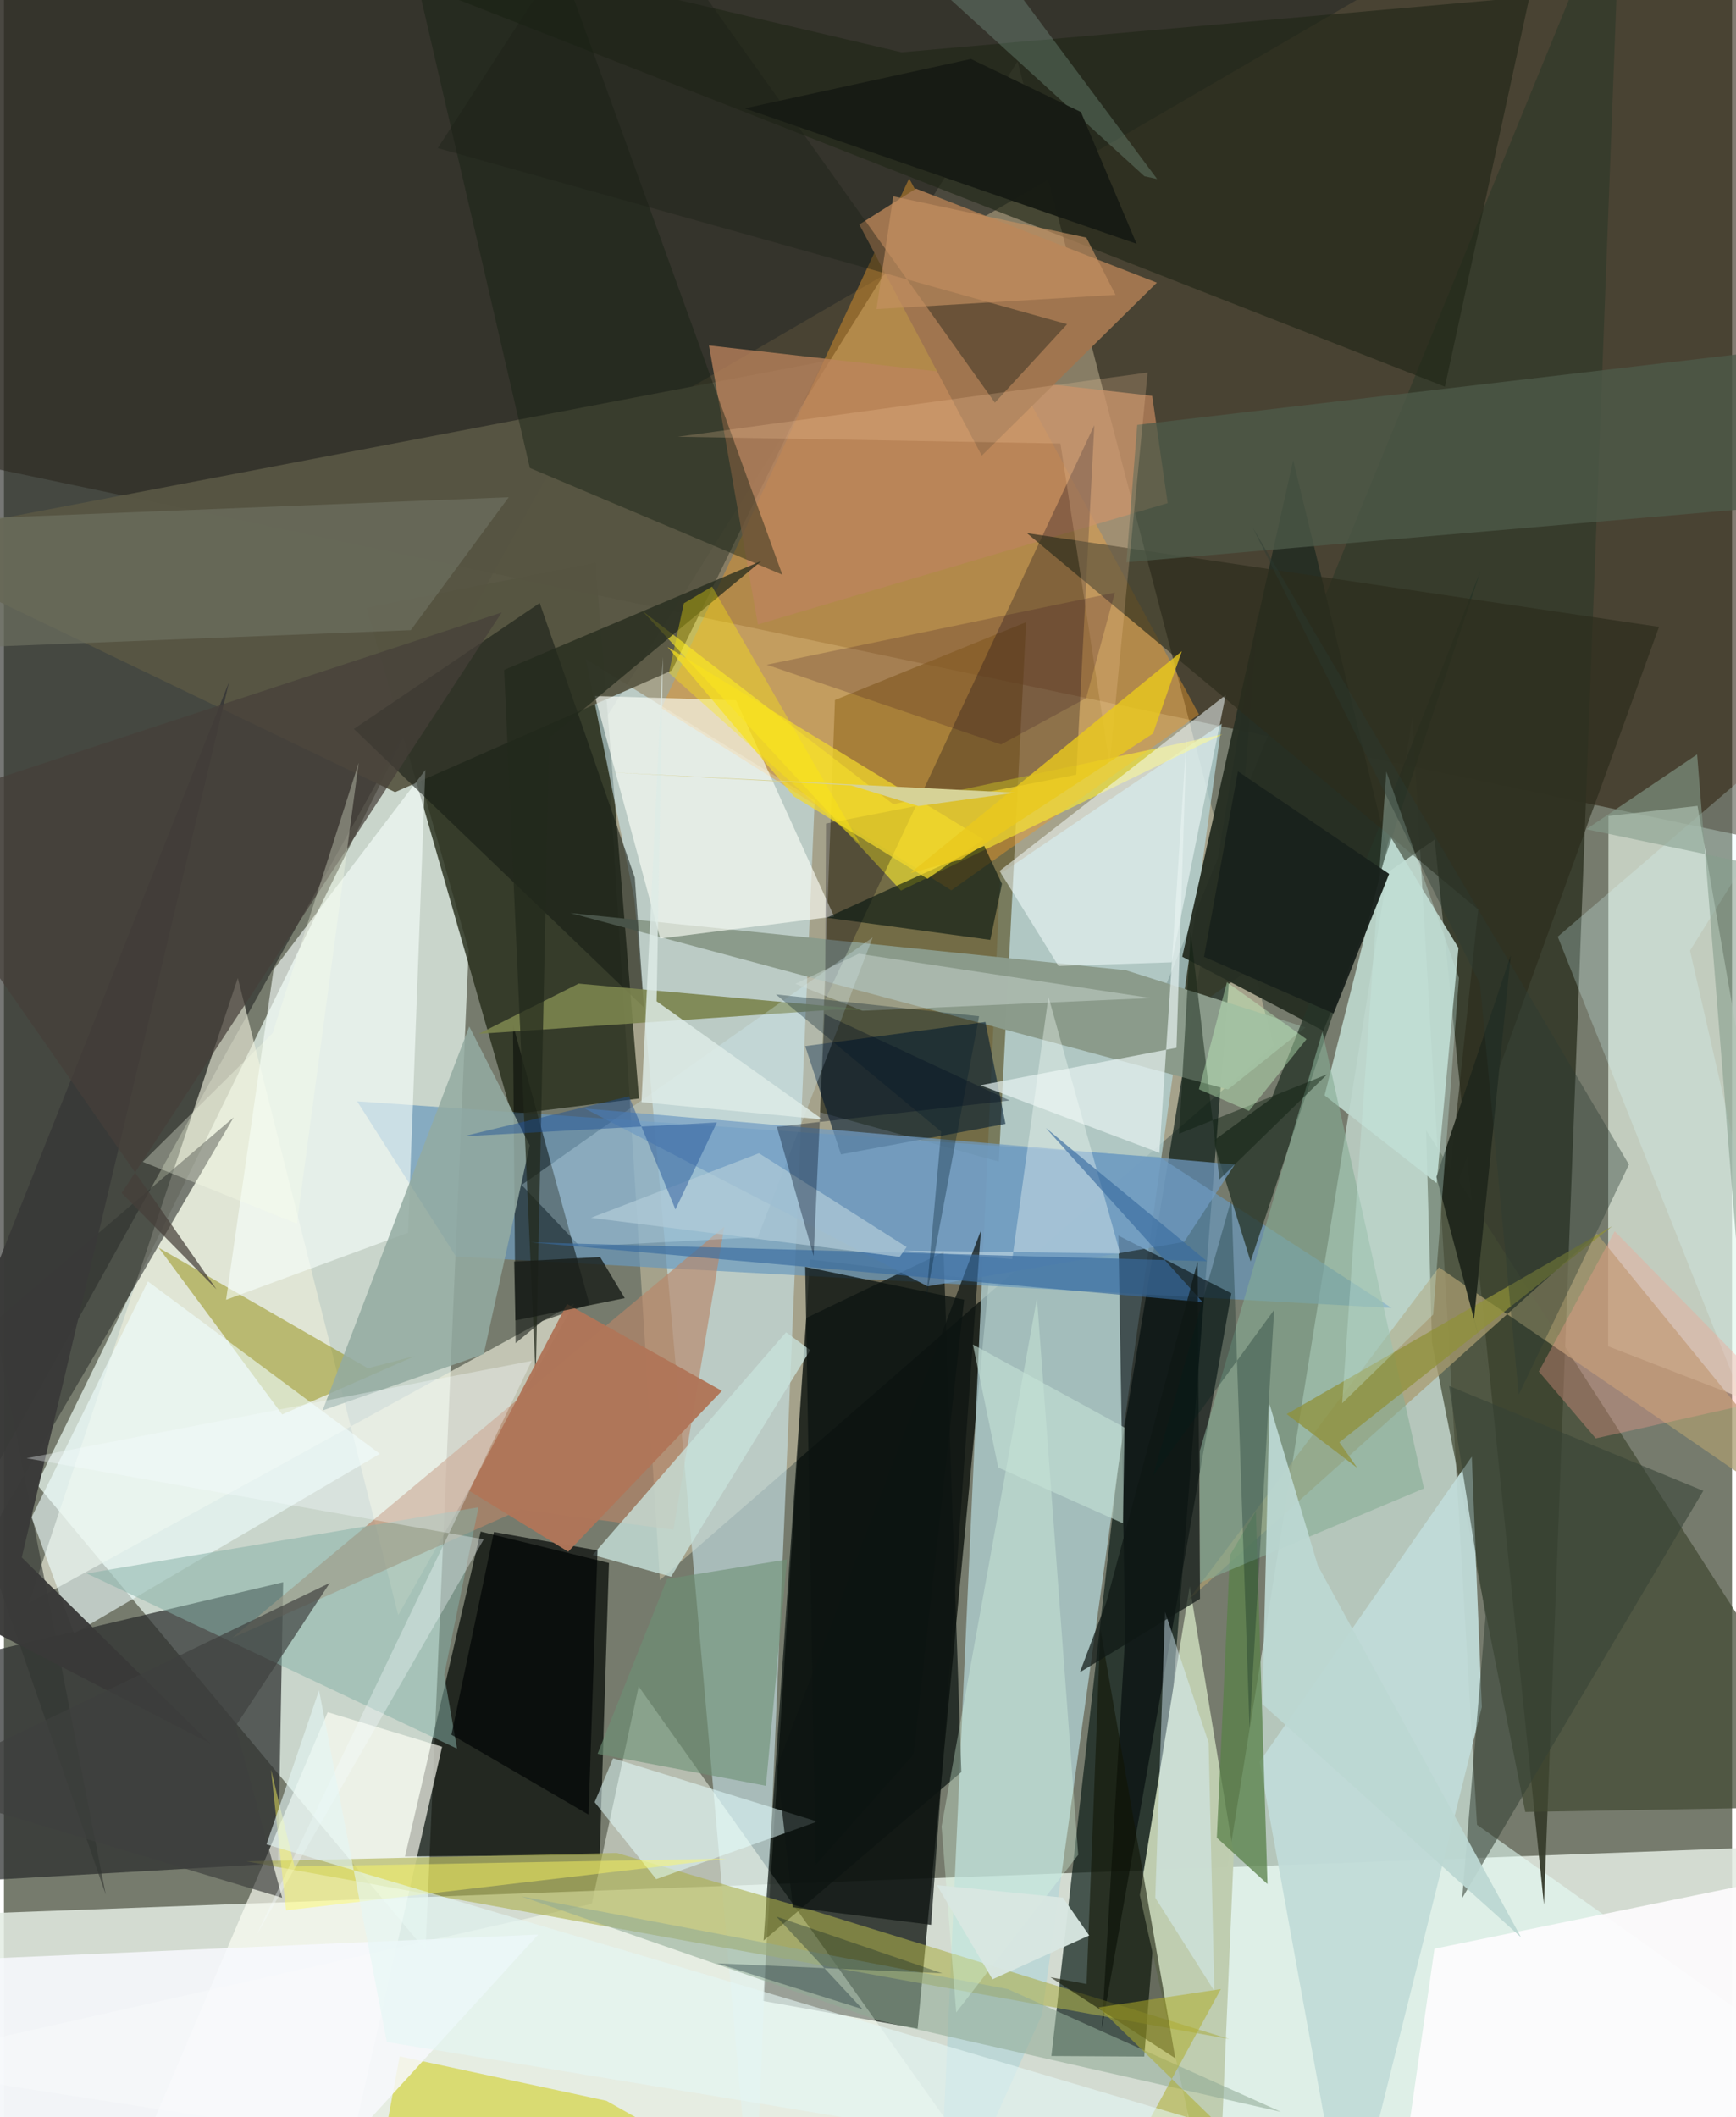 <svg xmlns="http://www.w3.org/2000/svg" width="228" height="278" viewBox="0 0 836 1024"><path fill="#767b6d" d="M0 0h836v1024H0z"/><path fill="#e3ece3" fill-opacity=".851" d="M898 1086V891.721L-5.674 925.297-62 1086z"/><path fill="#281b09" fill-opacity=".576" d="M-62-62l3.002 277.17L898 416.28 852.17-54.974z"/><path fill="#e4f3e9" fill-opacity=".753" d="M224.801 459.431l-20.855 483.906-188.041-225.38 178.82-364.575z"/><path fill="#000602" fill-opacity=".722" d="M441.999 981.15l-74.816-13.373 22.734-358.622 86.573 10.313z"/><path fill="#ffefc4" fill-opacity=".341" d="M490.345 29.684l-199.2 317.792 26.168 416.752 296.956-258.496z"/><path fill="#e6fff7" fill-opacity=".565" d="M892.169 1010.129L562.41 1086l118.94-738.928 31.27 535.508z"/><path fill="#0e1f1a" fill-opacity=".714" d="M606.61 297.354L539.067 708.76l-32.35 285.662 44.927.264z"/><path fill="#282f1d" fill-opacity=".824" d="M245.616 538.987l61.586-7.67-21.07-259.117-110.839 21.69z"/><path fill="#363c2c" fill-opacity=".941" d="M692.13 406.058l52.875 515.177L782.404-62l-232.17 567.554z"/><path fill="#eaf7e8" fill-opacity=".655" d="M819.304 389.78l51.821 298.15-95.071-36.781.152-256.485z"/><path fill="#2b2c29" fill-opacity=".643" d="M-23.959-62L-62 813.855l326.825-587.2L692.033-21.913z"/><path fill="#b5d6d9" fill-opacity=".725" d="M502.138 974.478L451.933 1086l30.073-663.38 107.152-72.574z"/><path fill="#000602" fill-opacity=".706" d="M288.218 897.104l-94.209.83 36.618-157.146 62.052 15.183z"/><path fill="#292c2c" fill-opacity=".714" d="M-35.158 910.882l167.746-9.586 2.477-136.027L-62 811.77z"/><path fill="#cae7ee" fill-opacity=".588" d="M362.721 1086l29.488-698.91-110.704-68.207 23.475 116z"/><path fill="#524816" fill-opacity=".592" d="M402.018 338.58l-7.19 199.366 86.45 23.884 13.22-260.91z"/><path fill="#6998bd" fill-opacity=".69" d="M559.19 559.688l112.11 72.928-452.615-24.845-47.842-75.112z"/><path fill="#e7972c" fill-opacity=".451" d="M578.111 345.521l-119.803 85.091-140.284-88.086 119.877-256.22z"/><path fill="#fafff3" fill-opacity=".498" d="M498.793 1086L307.047 815.676l-22.688 105.16L-62 998.883z"/><path fill="#424933" fill-opacity=".718" d="M898 873.535l-209.987-326.83 2.82 102.664 45.124 227.007z"/><path fill="#eceedb" fill-opacity=".639" d="M190.74 781.18l-77.598-308.117L11.89 775.601l263.963-145.093z"/><path fill="#bfcdb0" fill-opacity=".996" d="M586.863 1086l-37.366-169.393 24.133-149.364 21.295 129.695z"/><path fill="#09120f" fill-opacity=".71" d="M454.552 605.58l-66.428 31.874-20.63 301.13 95.66-81.498z"/><path fill="#fdfff4" fill-opacity=".667" d="M211.96 844.839L157.02 1086H46.872l109.75-257.867z"/><path fill="#585643" fill-opacity=".941" d="M-62 262.337l251.208 120.791 133.91-58.849 73.131-149.41z"/><path fill="#272f24" fill-opacity=".965" d="M570.035 462.725l53.653-240.168 47.39 195.806-32.807 80.209z"/><path fill="#8b9b8b" fill-opacity=".996" d="M542.713 469.253l86.963 27.683-37.536 29.99-318.12-85.33z"/><path fill="#00080a" fill-opacity=".596" d="M593.772 625.527L531.13 981.039l11.303-189.874-3.297-193.548z"/><path fill="#acae4a" fill-opacity=".584" d="M117.328 900.268L592.82 986.23l-201.734-62.243-94.692-27.779z"/><path fill="#bdd7cd" fill-opacity=".914" d="M703.653 458.472L693.088 572.22l-54.216-42.42 31.636-125.487z"/><path fill="#8d8a04" fill-opacity=".475" d="M74.879 603.5l59.717 80.61 64.143-28.237-22.692 5.9z"/><path fill="#202717" fill-opacity=".635" d="M434.222 25.285L62.012-62l635.075 249.017L738.004-1.48z"/><path fill="#bc835c" fill-opacity=".761" d="M364.731 302.032l-23.667-134.94 214.417 24.36 7.492 51.89z"/><path fill="#fcfff7" fill-opacity=".639" d="M317.49 453.942l-31.584-117.306 68.247 2.023 47.45 104.623z"/><path fill="#001b30" fill-opacity=".584" d="M484.504 543.586l-79.578 14.753-17.314-52.371 87.196-11.644z"/><path fill="#ffef2d" fill-opacity=".588" d="M589.371 355.21l-155.44 75.514-125.1-135.249 121.387 93.5z"/><path fill="#a99c6f" fill-opacity=".745" d="M898 752.904L770.637 596.698 572.833 774.012l121.363-161.034z"/><path fill="#b88669" fill-opacity=".651" d="M323.88 739.883l-73.908-9.751-139.384 62.014 237.883-198.798z"/><path fill="#c1dbd8" fill-opacity=".937" d="M714.952 825.66l-4.853-121.134-102.655 147.601L649.931 1086z"/><path fill="#070013" fill-opacity=".275" d="M518.769 374.695l-121.083 23.64-.436 85.228 130.243-277.92z"/><path fill="#f6fffc" fill-opacity=".616" d="M195.507 596.23l8.347-223.84-73.409 96.505-22.991 159.766z"/><path fill="#020805" fill-opacity=".525" d="M247.537 649.614l-1.29-154.104 37 135.354-22.763 8.048z"/><path fill="#323531" fill-opacity=".596" d="M111.12 540.458L-9.347 746.246 49.24 916.35-4.598 639.469z"/><path fill="#ccca07" fill-opacity=".51" d="M373.219 1062.2l-198.69 23.8 16.9-91.426 100.027 21.49z"/><path fill="azure" fill-opacity=".588" d="M181.867 703.165L69.645 619.783 13.35 733.873l20.552 56.233z"/><path fill="#f5ffff" fill-opacity=".518" d="M481.637 421.253l109.418-85.1-26.122 129.284-54.772 1.76z"/><path fill="#101502" fill-opacity=".561" d="M566.688 995.541l-60.418-39.23 17.464 3.31 6.708-171.57z"/><path fill="#263428" fill-opacity=".769" d="M714.421 275.952L603.089 610.125l-18.046-58.306 28.204-20.617z"/><path fill="#93aba1" fill-opacity=".855" d="M232.091 654.925l22.275-100.977-29.266-57.464-70.966 185.72z"/><path fill="#141b15" fill-opacity=".561" d="M305.184 424.456l-45.996-132.793-89.892 60.899 140.326 134.75z"/><path fill="#a0754f" d="M441.222 91.247l-27.433 17.33 59.24 111.82 84.71-83.684z"/><path fill="#fffcff" fill-opacity=".886" d="M886.27 902.771l-194.22 39.762L671.487 1086 898 1021.264z"/><path fill="#c8e2db" fill-opacity=".784" d="M322.732 762.594l-37.908-10.514 93.548-107.708 11.688 8.64z"/><path fill="#2c2c1b" fill-opacity=".667" d="M697.45 588.147l15.744-148.259-218.329-182.027 305.814 45.338z"/><path fill="#598048" fill-opacity=".749" d="M611.258 911.242l-24.503-22.387 6.314-136.576 12.568-21.258z"/><path fill="#142011" fill-opacity=".431" d="M255.98-55.036L376.553 277.95 254.41 226.334 201.39-2.534z"/><path fill="#01110c" fill-opacity=".592" d="M474.23 409.124l-76.206 34.726 79.148 10.748 5.628-27.108z"/><path fill="#4d5b49" fill-opacity=".765" d="M860.82 244.617l-317.804 27.33 5.246-66.445L898 164.417z"/><path fill="#364235" fill-opacity=".569" d="M705.438 918.06l11.298-136.401-17.615-111.33 122.957 50.731z"/><path fill="#86b0a6" fill-opacity=".518" d="M212.975 810.053l6.215 35.703-179.13-84.729L229.58 729z"/><path fill="#7b844e" fill-opacity=".902" d="M229.673 500.04l172.224-11.703 18.239.213-142.141-12.805z"/><path fill="#e4feff" fill-opacity=".522" d="M294.693 850.433l98.792 30.6-77.94 27.845-29.8-37.231z"/><path fill="#85ac95" fill-opacity=".592" d="M578.665 765.483l-.173-63.678L637.82 499.01l49.134 220.89z"/><path fill="#f8f9fd" fill-opacity=".843" d="M-62 1084.113L121.246 1086l137.221-150.312-266.904 11.62z"/><path fill="#91ab96" fill-opacity=".569" d="M424.085 977.525l193.75 43.92-132.173-59.388-235.467-44.885z"/><path fill="#d7f3ff" fill-opacity=".271" d="M364.713 598.356l55.56-144.957-169.852 119.699 28.337 29.904z"/><path fill="#6d9075" fill-opacity=".616" d="M320.811 763.675l58.01-9.404-10.206 109.45-81.44-15.465z"/><path fill="#707363" fill-opacity=".627" d="M-62 252.715l17.518 61.577 241.304-9.506L244.18 240.5z"/><path fill="#e6f2f0" fill-opacity=".702" d="M558.975 557.593l-86.573-32.696 94.836-18.122 4.893-150.273z"/><path fill="#ddfee6" fill-opacity=".322" d="M519.686 897.132l-59.013 76.222-7.084-89.992 46.15-255.445z"/><path fill="#f4da2b" fill-opacity=".706" d="M446.786 425.031l-64.642-39.851-61.14-72.284 152.773 93.056z"/><path fill="#3a3a39" fill-opacity=".961" d="M-62 759.733l162.047 83.72L8.62 753.274l100.277-423.407z"/><path fill="#719cc2" fill-opacity=".714" d="M595.441 563.196l-314.449-27.049 165.835 86 124.123-21.48z"/><path fill="#000403" fill-opacity=".675" d="M237.037 740.988l50.116 8.873-4.36 127.81-66.326-38.65z"/><path fill="#909139" fill-opacity=".733" d="M654.658 709.922l-34.113-25.97 157.431-90.837L646.034 697.61z"/><path fill="#232a1c" fill-opacity=".733" d="M257.248 666.815l-15.265-342.798 124.402-52.678-102.653 85.527z"/><path fill="#b07659" fill-opacity=".969" d="M347.308 672.71l-74.361 77.79-47.974-29.539 47.449-90.268z"/><path fill="#1c2016" fill-opacity=".408" d="M209.864 71.632l304.455 85.172-34.93 37.952L296.449-62z"/><path fill="#dcffff" fill-opacity=".239" d="M898 327.442l-82.334 132.325L898 819.954 751.672 453.042z"/><path fill="#f8fff9" fill-opacity=".357" d="M505.299 482.099l-17.517 126.898-53.814-4.106 106.026 1.38z"/><path fill="#fccda1" fill-opacity=".22" d="M511.103 214.515l23.772 155.04 18.4-189.387-227.27 31.074z"/><path fill="#daf1fd" fill-opacity=".459" d="M582.775 842.9l2.787 120.068-28.59-45.109 4.742-138.227z"/><path fill="#0e1512" fill-opacity=".733" d="M374.04 854.382l7.62 68.106 66.863 8.482 24.108-335.838z"/><path fill="#21281d" fill-opacity=".984" d="M719.094 667.971l-7.925-30.02 17.754-175.809-35.949 107.077z"/><path fill="#3e403e" fill-opacity=".678" d="M157.625 765.612L-45.69 863.79l180.279 54.085-22.54-82.97z"/><path fill="#eac91e" fill-opacity=".796" d="M555.885 354.776l-93.02 60.958-24.36 6.524 131.315-107.28z"/><path fill="#bcd7d2" fill-opacity=".941" d="M635.596 757.194l-23.322-77.966-3.51 144.97 125.147 112.81z"/><path fill="#deebe6" fill-opacity=".824" d="M396.065 541.463l-87.642-8.41 10.35-215.352-3.03 166.587z"/><path fill="#f8feff" fill-opacity=".337" d="M121.908 936.375L232.106 744.53 10.962 705.295l244.348-47.108z"/><path fill="#afac2a" fill-opacity=".533" d="M643.224 1081.72L521.01 1086l67.694-123.955-59.183 8.867z"/><path fill="#386b9f" fill-opacity=".647" d="M581.951 610.01l-77.913-64.444 75.846 84.2-324.91-28.872z"/><path fill="#0d1411" fill-opacity=".765" d="M392.648 902.007l47.432-53.449 24.44-219.951-76.895-15.872z"/><path fill="#463f39" fill-opacity=".718" d="M56.911 577.02l45.892 46.585L-56.892 394.2l297.702-97.969z"/><path fill="#0f1714" fill-opacity=".706" d="M577.432 610.271l-44.088 164.535-12.84 34.02 58.108-35.497z"/><path fill="#b1cbd8" fill-opacity=".714" d="M283.984 589.016l81.282-31.228 71.427 45.38-3.375 4.737z"/><path fill="#b8f2dd" fill-opacity=".192" d="M551.73 85.243l6.146 1.352L459-46.062 390.183-62z"/><path fill="#fffb62" fill-opacity=".451" d="M140.526 902.75l209.184-3.802-213.235 25.028-7.269-68.058z"/><path fill="#171b14" fill-opacity=".976" d="M358.383 52.416l189.55 65.504-26.913-63.713-53.213-25.676z"/><path fill="#faa091" fill-opacity=".329" d="M858.091 676.06l-88.021 19.638-27.544-32.355 36.686-67.833z"/><path fill="#181d18" fill-opacity=".804" d="M300.314 627.857l-11.887-19.845-41.603 2.14.593 28.5z"/><path fill="#ffec09" fill-opacity=".349" d="M342.58 283.7l-13.667 8.101-7.214 33.672 92.48 82.648z"/><path fill="#c49061" fill-opacity=".651" d="M537.762 142.607l-14.142-27.682-93.41-19.976-8.091 54.57z"/><path fill="#e5f6f5" fill-opacity=".6" d="M127.012 892.062l25.416-74.493 32.796 170.08L781.646 1086z"/><path fill="#c5ebe1" fill-opacity=".329" d="M691.415 635.802l-44.034 42.9 21.384-305.54 35.118 99.818z"/><path fill="#d6d296" d="M489.161 383.396L288.827 373.3l121.005 6.578 32.514 9.99z"/><path fill="#1e5096" fill-opacity=".455" d="M324.842 584.967l-22.46-54.71-80.153 19.35 122.675-6.729z"/><path fill="#28001f" fill-opacity=".188" d="M482.373 360.084l-113.385-38.572 168.444-34.89-13.878 51.037z"/><path fill="#0d1e10" fill-opacity=".467" d="M568.51 548.348l5.606-97.485 13.91 119.547 52.095-50.807z"/><path fill="#869f8e" fill-opacity=".588" d="M848.095 725.995L819.11 364.882l-53.63 36.193 78.935 16.524z"/><path fill="#001f1c" fill-opacity=".282" d="M614.489 633.527l-11.903 202.445-8.75-256.07-37.943 133.885z"/><path fill="#19221d" fill-opacity=".961" d="M580.551 462.777l62.7 27.397 26.86-67.492-73.132-49.591z"/><path fill="#d5dfdc" fill-opacity=".416" d="M415.311 488.877l139.37-6.167-141.091-21.425-30.684 14.54z"/><path fill="#d8e7e1" fill-opacity=".957" d="M478.223 957.314l-26.93-45.574 60.996 6.055 12.716 18.329z"/><path fill="#001a29" fill-opacity=".318" d="M453.4 547.318l-79.965-66.372 98.308 10.583-25.553 136.145z"/><path fill="#c9fec6" fill-opacity=".388" d="M630.132 502.628l-27.824 34.692-24.217-10.483 13.549-51.797z"/><path fill="#001824" fill-opacity=".306" d="M345.061 949.614l70.277 22.141-41.64-44.772 80.25 27.445z"/><path fill="#000d21" fill-opacity=".353" d="M373.909 544.984l112.66-12.709-89.584-41.71-5.277 116.947z"/><path fill="#2b3a33" fill-opacity=".384" d="M786.115 563.256l-53.308 111.265-18.74-198.75-109.993-220.656z"/><path fill="#c6e2d7" fill-opacity=".592" d="M468.759 650.307l12.247 59.47 60.34 26.979.763-46.304z"/><path fill="#f9ffe9" fill-opacity=".314" d="M130.013 499.68l41.601-130.756-29.904 222.87-74.553-29.85z"/></svg>